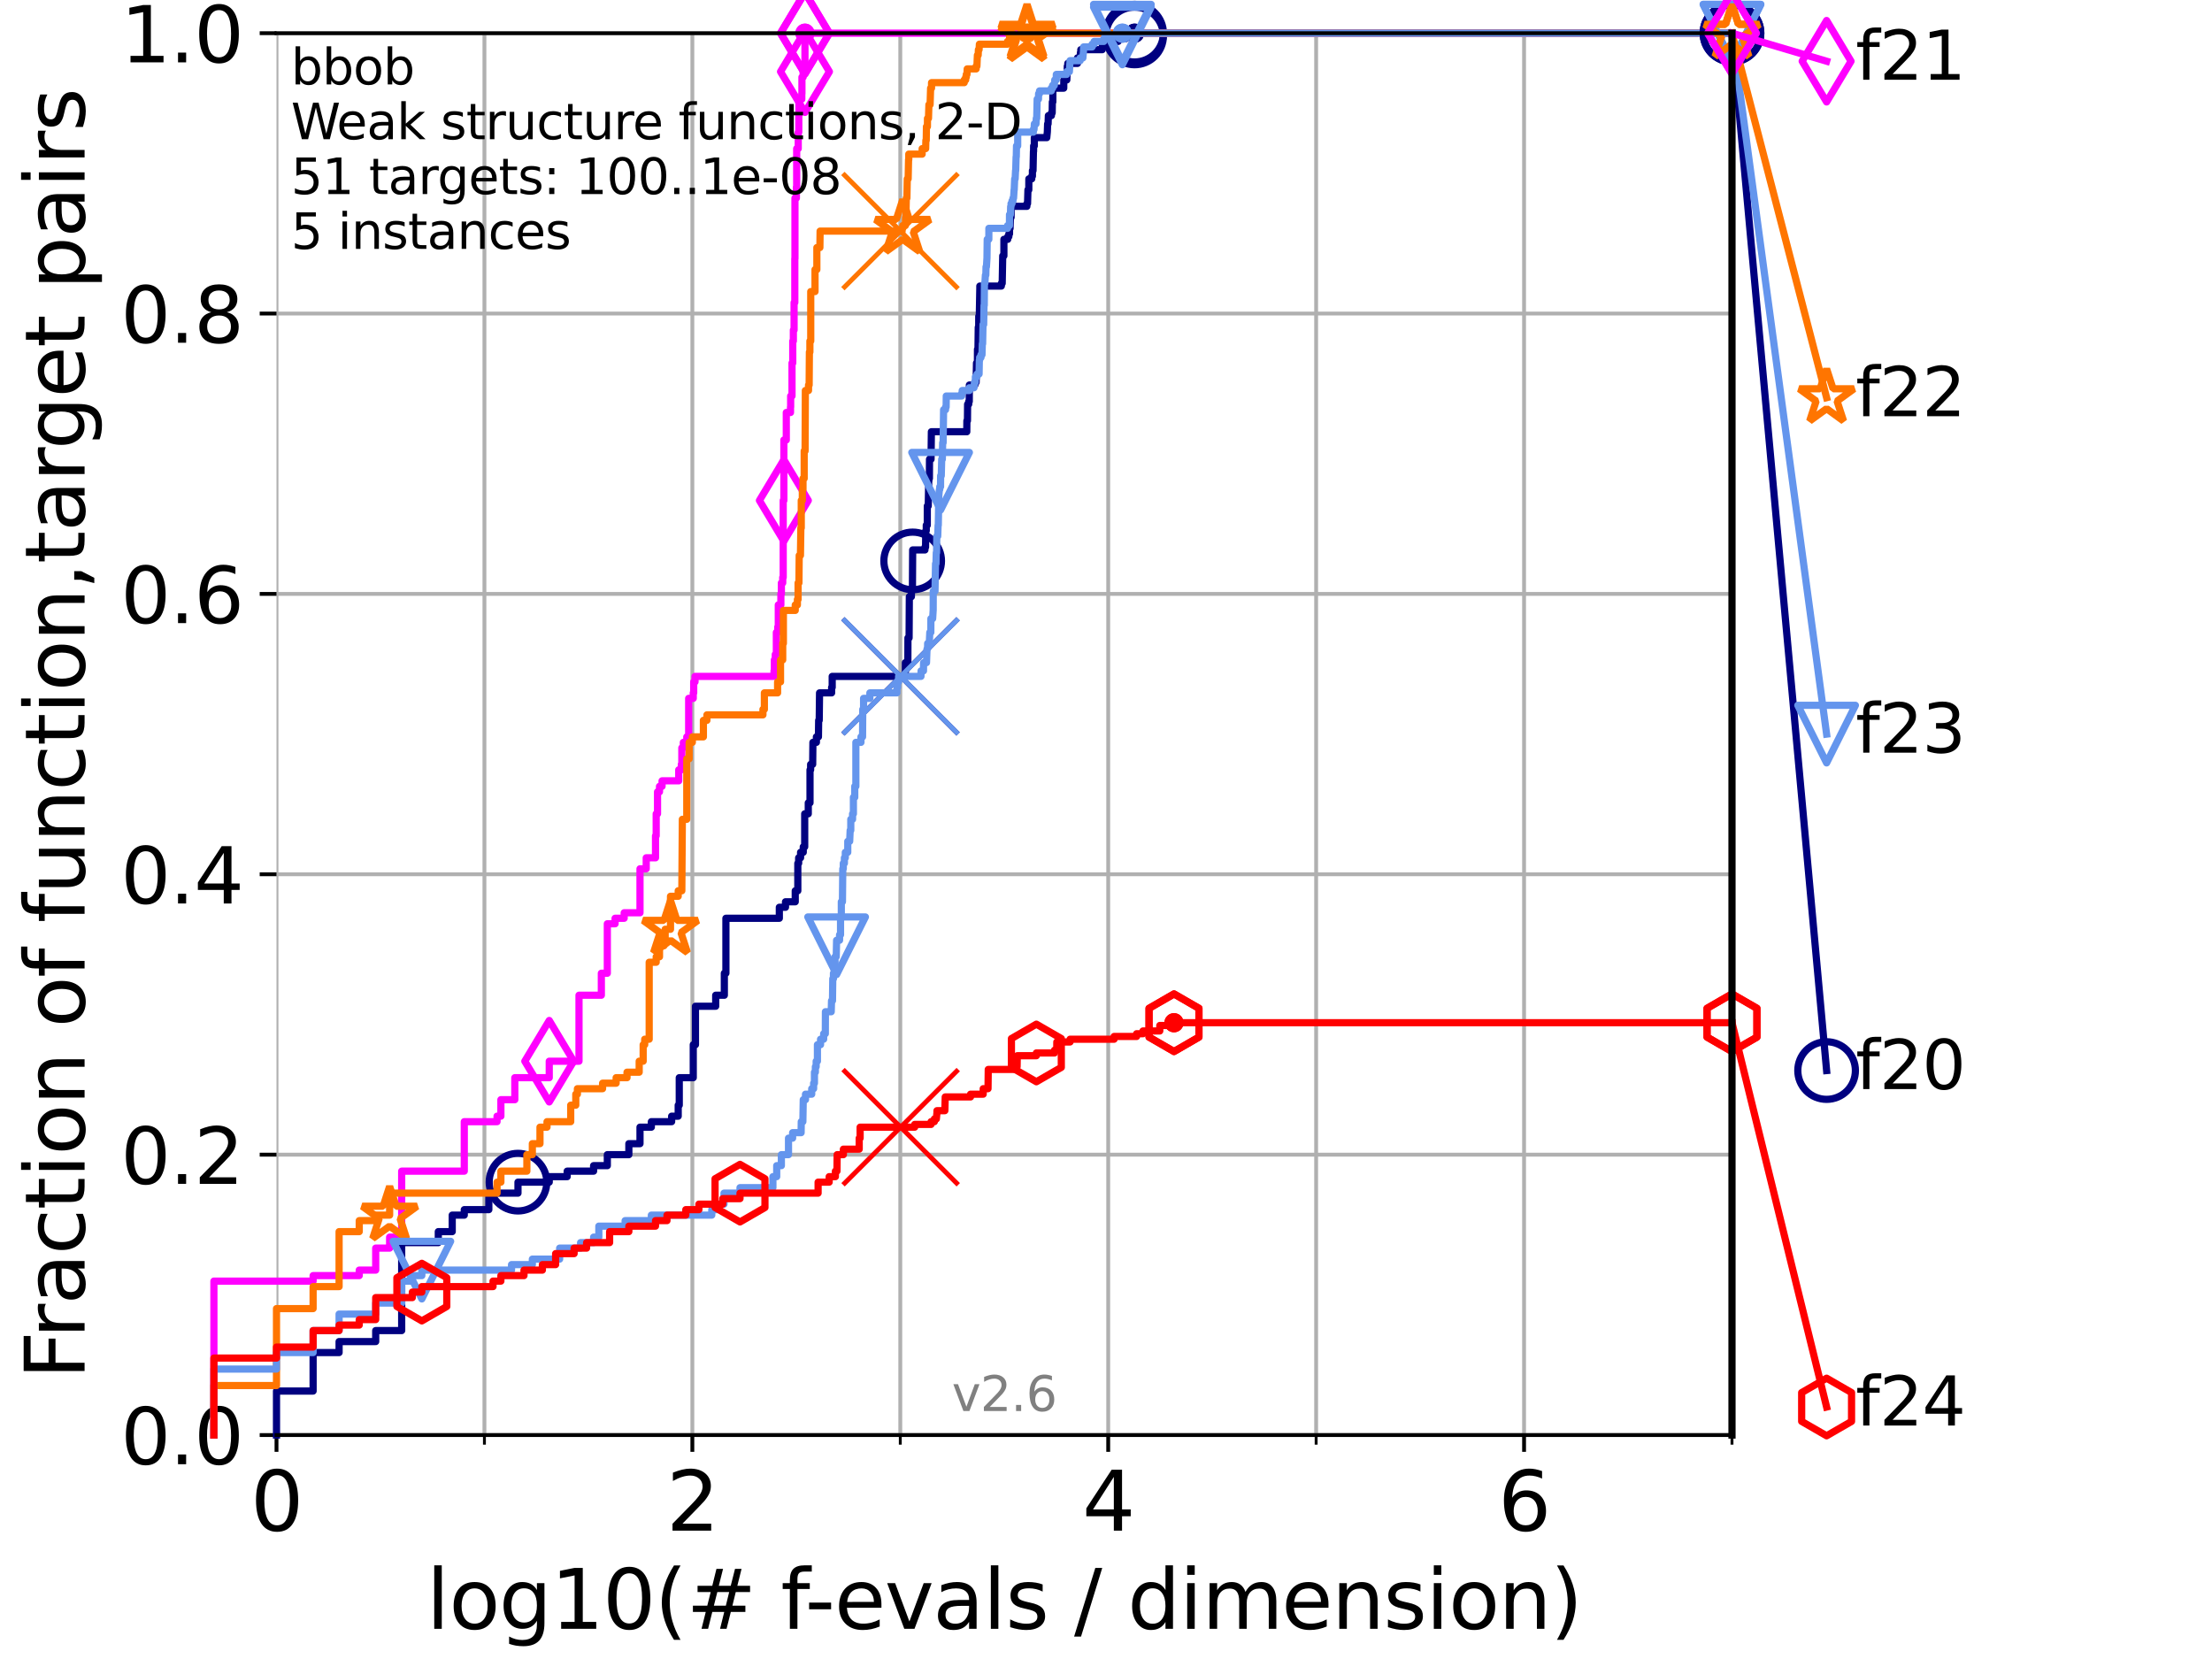 <?xml version="1.0" encoding="utf-8" standalone="no"?>
<!DOCTYPE svg PUBLIC "-//W3C//DTD SVG 1.1//EN"
  "http://www.w3.org/Graphics/SVG/1.1/DTD/svg11.dtd">
<svg xmlns:xlink="http://www.w3.org/1999/xlink" width="460.8pt" height="345.6pt" viewBox="0 0 460.8 345.6" xmlns="http://www.w3.org/2000/svg" version="1.1">
 <defs>
  <style type="text/css">*{stroke-linejoin: round; stroke-linecap: butt}</style>
 </defs>
 <g id="figure_1">
  <g id="patch_1">
   <path d="M 0 345.6 
L 460.8 345.6 
L 460.8 0 
L 0 0 
z
" style="fill: #ffffff"/>
  </g>
  <g id="axes_1">
   <g id="patch_2">
    <path d="M 57.6 298.944 
L 360.806 298.944 
L 360.806 6.912 
L 57.6 6.912 
z
" style="fill: #ffffff"/>
   </g>
   <g id="matplotlib.axis_1">
    <g id="xtick_1">
     <g id="line2d_1">
      <path d="M 57.6 298.944 
L 57.6 6.912 
" clip-path="url(#p054f9a8258)" style="fill: none; stroke: #b0b0b0; stroke-width: 0.8; stroke-linecap: square"/>
     </g>
     <g id="line2d_2">
      <defs>
       <path id="mf6646f47e4" d="M 0 0 
L 0 3.5 
" style="stroke: #000000; stroke-width: 0.8"/>
      </defs>
      <g>
       <use xlink:href="#mf6646f47e4" x="57.6" y="298.944" style="stroke: #000000; stroke-width: 0.8"/>
      </g>
     </g>
     <g id="text_1">
      <!-- 0 -->
      <g transform="translate(52.192 318.861)scale(0.17 -0.17)">
       <defs>
        <path id="DejaVuSans-30" d="M 2034 4250 
Q 1547 4250 1301 3770 
Q 1056 3291 1056 2328 
Q 1056 1369 1301 889 
Q 1547 409 2034 409 
Q 2525 409 2770 889 
Q 3016 1369 3016 2328 
Q 3016 3291 2770 3770 
Q 2525 4250 2034 4250 
z
M 2034 4750 
Q 2819 4750 3233 4129 
Q 3647 3509 3647 2328 
Q 3647 1150 3233 529 
Q 2819 -91 2034 -91 
Q 1250 -91 836 529 
Q 422 1150 422 2328 
Q 422 3509 836 4129 
Q 1250 4750 2034 4750 
z
" transform="scale(0.016)"/>
       </defs>
       <use xlink:href="#DejaVuSans-30"/>
      </g>
     </g>
    </g>
    <g id="xtick_2">
     <g id="line2d_3">
      <path d="M 144.23 298.944 
L 144.23 6.912 
" clip-path="url(#p054f9a8258)" style="fill: none; stroke: #b0b0b0; stroke-width: 0.8; stroke-linecap: square"/>
     </g>
     <g id="line2d_4">
      <g>
       <use xlink:href="#mf6646f47e4" x="144.23" y="298.944" style="stroke: #000000; stroke-width: 0.8"/>
      </g>
     </g>
     <g id="text_2">
      <!-- 2 -->
      <g transform="translate(138.822 318.861)scale(0.17 -0.17)">
       <defs>
        <path id="DejaVuSans-32" d="M 1228 531 
L 3431 531 
L 3431 0 
L 469 0 
L 469 531 
Q 828 903 1448 1529 
Q 2069 2156 2228 2338 
Q 2531 2678 2651 2914 
Q 2772 3150 2772 3378 
Q 2772 3750 2511 3984 
Q 2250 4219 1831 4219 
Q 1534 4219 1204 4116 
Q 875 4013 500 3803 
L 500 4441 
Q 881 4594 1212 4672 
Q 1544 4750 1819 4750 
Q 2544 4750 2975 4387 
Q 3406 4025 3406 3419 
Q 3406 3131 3298 2873 
Q 3191 2616 2906 2266 
Q 2828 2175 2409 1742 
Q 1991 1309 1228 531 
z
" transform="scale(0.016)"/>
       </defs>
       <use xlink:href="#DejaVuSans-32"/>
      </g>
     </g>
    </g>
    <g id="xtick_3">
     <g id="line2d_5">
      <path d="M 230.861 298.944 
L 230.861 6.912 
" clip-path="url(#p054f9a8258)" style="fill: none; stroke: #b0b0b0; stroke-width: 0.8; stroke-linecap: square"/>
     </g>
     <g id="line2d_6">
      <g>
       <use xlink:href="#mf6646f47e4" x="230.861" y="298.944" style="stroke: #000000; stroke-width: 0.8"/>
      </g>
     </g>
     <g id="text_3">
      <!-- 4 -->
      <g transform="translate(225.453 318.861)scale(0.17 -0.17)">
       <defs>
        <path id="DejaVuSans-34" d="M 2419 4116 
L 825 1625 
L 2419 1625 
L 2419 4116 
z
M 2253 4666 
L 3047 4666 
L 3047 1625 
L 3713 1625 
L 3713 1100 
L 3047 1100 
L 3047 0 
L 2419 0 
L 2419 1100 
L 313 1100 
L 313 1709 
L 2253 4666 
z
" transform="scale(0.016)"/>
       </defs>
       <use xlink:href="#DejaVuSans-34"/>
      </g>
     </g>
    </g>
    <g id="xtick_4">
     <g id="line2d_7">
      <path d="M 317.491 298.944 
L 317.491 6.912 
" clip-path="url(#p054f9a8258)" style="fill: none; stroke: #b0b0b0; stroke-width: 0.8; stroke-linecap: square"/>
     </g>
     <g id="line2d_8">
      <g>
       <use xlink:href="#mf6646f47e4" x="317.491" y="298.944" style="stroke: #000000; stroke-width: 0.8"/>
      </g>
     </g>
     <g id="text_4">
      <!-- 6 -->
      <g transform="translate(312.083 318.861)scale(0.17 -0.17)">
       <defs>
        <path id="DejaVuSans-36" d="M 2113 2584 
Q 1688 2584 1439 2293 
Q 1191 2003 1191 1497 
Q 1191 994 1439 701 
Q 1688 409 2113 409 
Q 2538 409 2786 701 
Q 3034 994 3034 1497 
Q 3034 2003 2786 2293 
Q 2538 2584 2113 2584 
z
M 3366 4563 
L 3366 3988 
Q 3128 4100 2886 4159 
Q 2644 4219 2406 4219 
Q 1781 4219 1451 3797 
Q 1122 3375 1075 2522 
Q 1259 2794 1537 2939 
Q 1816 3084 2150 3084 
Q 2853 3084 3261 2657 
Q 3669 2231 3669 1497 
Q 3669 778 3244 343 
Q 2819 -91 2113 -91 
Q 1303 -91 875 529 
Q 447 1150 447 2328 
Q 447 3434 972 4092 
Q 1497 4750 2381 4750 
Q 2619 4750 2861 4703 
Q 3103 4656 3366 4563 
z
" transform="scale(0.016)"/>
       </defs>
       <use xlink:href="#DejaVuSans-36"/>
      </g>
     </g>
    </g>
    <g id="xtick_5">
     <g id="line2d_9">
      <path d="M 100.915 298.944 
L 100.915 6.912 
" clip-path="url(#p054f9a8258)" style="fill: none; stroke: #b0b0b0; stroke-width: 0.8; stroke-linecap: square"/>
     </g>
     <g id="line2d_10">
      <defs>
       <path id="mab8238003b" d="M 0 0 
L 0 2 
" style="stroke: #000000; stroke-width: 0.6"/>
      </defs>
      <g>
       <use xlink:href="#mab8238003b" x="100.915" y="298.944" style="stroke: #000000; stroke-width: 0.6"/>
      </g>
     </g>
    </g>
    <g id="xtick_6">
     <g id="line2d_11">
      <path d="M 187.546 298.944 
L 187.546 6.912 
" clip-path="url(#p054f9a8258)" style="fill: none; stroke: #b0b0b0; stroke-width: 0.8; stroke-linecap: square"/>
     </g>
     <g id="line2d_12">
      <g>
       <use xlink:href="#mab8238003b" x="187.546" y="298.944" style="stroke: #000000; stroke-width: 0.6"/>
      </g>
     </g>
    </g>
    <g id="xtick_7">
     <g id="line2d_13">
      <path d="M 274.176 298.944 
L 274.176 6.912 
" clip-path="url(#p054f9a8258)" style="fill: none; stroke: #b0b0b0; stroke-width: 0.8; stroke-linecap: square"/>
     </g>
     <g id="line2d_14">
      <g>
       <use xlink:href="#mab8238003b" x="274.176" y="298.944" style="stroke: #000000; stroke-width: 0.6"/>
      </g>
     </g>
    </g>
    <g id="xtick_8">
     <g id="line2d_15">
      <path d="M 360.806 298.944 
L 360.806 6.912 
" clip-path="url(#p054f9a8258)" style="fill: none; stroke: #b0b0b0; stroke-width: 0.8; stroke-linecap: square"/>
     </g>
     <g id="line2d_16">
      <g>
       <use xlink:href="#mab8238003b" x="360.806" y="298.944" style="stroke: #000000; stroke-width: 0.6"/>
      </g>
     </g>
    </g>
    <g id="text_5">
     <!-- log10(# f-evals / dimension) -->
     <g transform="translate(88.823 339.314)scale(0.17 -0.17)">
      <defs>
       <path id="DejaVuSans-6c" d="M 603 4863 
L 1178 4863 
L 1178 0 
L 603 0 
L 603 4863 
z
" transform="scale(0.016)"/>
       <path id="DejaVuSans-6f" d="M 1959 3097 
Q 1497 3097 1228 2736 
Q 959 2375 959 1747 
Q 959 1119 1226 758 
Q 1494 397 1959 397 
Q 2419 397 2687 759 
Q 2956 1122 2956 1747 
Q 2956 2369 2687 2733 
Q 2419 3097 1959 3097 
z
M 1959 3584 
Q 2709 3584 3137 3096 
Q 3566 2609 3566 1747 
Q 3566 888 3137 398 
Q 2709 -91 1959 -91 
Q 1206 -91 779 398 
Q 353 888 353 1747 
Q 353 2609 779 3096 
Q 1206 3584 1959 3584 
z
" transform="scale(0.016)"/>
       <path id="DejaVuSans-67" d="M 2906 1791 
Q 2906 2416 2648 2759 
Q 2391 3103 1925 3103 
Q 1463 3103 1205 2759 
Q 947 2416 947 1791 
Q 947 1169 1205 825 
Q 1463 481 1925 481 
Q 2391 481 2648 825 
Q 2906 1169 2906 1791 
z
M 3481 434 
Q 3481 -459 3084 -895 
Q 2688 -1331 1869 -1331 
Q 1566 -1331 1297 -1286 
Q 1028 -1241 775 -1147 
L 775 -588 
Q 1028 -725 1275 -790 
Q 1522 -856 1778 -856 
Q 2344 -856 2625 -561 
Q 2906 -266 2906 331 
L 2906 616 
Q 2728 306 2450 153 
Q 2172 0 1784 0 
Q 1141 0 747 490 
Q 353 981 353 1791 
Q 353 2603 747 3093 
Q 1141 3584 1784 3584 
Q 2172 3584 2450 3431 
Q 2728 3278 2906 2969 
L 2906 3500 
L 3481 3500 
L 3481 434 
z
" transform="scale(0.016)"/>
       <path id="DejaVuSans-31" d="M 794 531 
L 1825 531 
L 1825 4091 
L 703 3866 
L 703 4441 
L 1819 4666 
L 2450 4666 
L 2450 531 
L 3481 531 
L 3481 0 
L 794 0 
L 794 531 
z
" transform="scale(0.016)"/>
       <path id="DejaVuSans-28" d="M 1984 4856 
Q 1566 4138 1362 3434 
Q 1159 2731 1159 2009 
Q 1159 1288 1364 580 
Q 1569 -128 1984 -844 
L 1484 -844 
Q 1016 -109 783 600 
Q 550 1309 550 2009 
Q 550 2706 781 3412 
Q 1013 4119 1484 4856 
L 1984 4856 
z
" transform="scale(0.016)"/>
       <path id="DejaVuSans-23" d="M 3272 2816 
L 2363 2816 
L 2100 1772 
L 3016 1772 
L 3272 2816 
z
M 2803 4594 
L 2478 3297 
L 3391 3297 
L 3719 4594 
L 4219 4594 
L 3897 3297 
L 4872 3297 
L 4872 2816 
L 3775 2816 
L 3519 1772 
L 4513 1772 
L 4513 1294 
L 3397 1294 
L 3072 0 
L 2572 0 
L 2894 1294 
L 1978 1294 
L 1656 0 
L 1153 0 
L 1478 1294 
L 494 1294 
L 494 1772 
L 1594 1772 
L 1856 2816 
L 850 2816 
L 850 3297 
L 1978 3297 
L 2297 4594 
L 2803 4594 
z
" transform="scale(0.016)"/>
       <path id="DejaVuSans-20" transform="scale(0.016)"/>
       <path id="DejaVuSans-66" d="M 2375 4863 
L 2375 4384 
L 1825 4384 
Q 1516 4384 1395 4259 
Q 1275 4134 1275 3809 
L 1275 3500 
L 2222 3500 
L 2222 3053 
L 1275 3053 
L 1275 0 
L 697 0 
L 697 3053 
L 147 3053 
L 147 3500 
L 697 3500 
L 697 3744 
Q 697 4328 969 4595 
Q 1241 4863 1831 4863 
L 2375 4863 
z
" transform="scale(0.016)"/>
       <path id="DejaVuSans-2d" d="M 313 2009 
L 1997 2009 
L 1997 1497 
L 313 1497 
L 313 2009 
z
" transform="scale(0.016)"/>
       <path id="DejaVuSans-65" d="M 3597 1894 
L 3597 1613 
L 953 1613 
Q 991 1019 1311 708 
Q 1631 397 2203 397 
Q 2534 397 2845 478 
Q 3156 559 3463 722 
L 3463 178 
Q 3153 47 2828 -22 
Q 2503 -91 2169 -91 
Q 1331 -91 842 396 
Q 353 884 353 1716 
Q 353 2575 817 3079 
Q 1281 3584 2069 3584 
Q 2775 3584 3186 3129 
Q 3597 2675 3597 1894 
z
M 3022 2063 
Q 3016 2534 2758 2815 
Q 2500 3097 2075 3097 
Q 1594 3097 1305 2825 
Q 1016 2553 972 2059 
L 3022 2063 
z
" transform="scale(0.016)"/>
       <path id="DejaVuSans-76" d="M 191 3500 
L 800 3500 
L 1894 563 
L 2988 3500 
L 3597 3500 
L 2284 0 
L 1503 0 
L 191 3500 
z
" transform="scale(0.016)"/>
       <path id="DejaVuSans-61" d="M 2194 1759 
Q 1497 1759 1228 1600 
Q 959 1441 959 1056 
Q 959 750 1161 570 
Q 1363 391 1709 391 
Q 2188 391 2477 730 
Q 2766 1069 2766 1631 
L 2766 1759 
L 2194 1759 
z
M 3341 1997 
L 3341 0 
L 2766 0 
L 2766 531 
Q 2569 213 2275 61 
Q 1981 -91 1556 -91 
Q 1019 -91 701 211 
Q 384 513 384 1019 
Q 384 1609 779 1909 
Q 1175 2209 1959 2209 
L 2766 2209 
L 2766 2266 
Q 2766 2663 2505 2880 
Q 2244 3097 1772 3097 
Q 1472 3097 1187 3025 
Q 903 2953 641 2809 
L 641 3341 
Q 956 3463 1253 3523 
Q 1550 3584 1831 3584 
Q 2591 3584 2966 3190 
Q 3341 2797 3341 1997 
z
" transform="scale(0.016)"/>
       <path id="DejaVuSans-73" d="M 2834 3397 
L 2834 2853 
Q 2591 2978 2328 3040 
Q 2066 3103 1784 3103 
Q 1356 3103 1142 2972 
Q 928 2841 928 2578 
Q 928 2378 1081 2264 
Q 1234 2150 1697 2047 
L 1894 2003 
Q 2506 1872 2764 1633 
Q 3022 1394 3022 966 
Q 3022 478 2636 193 
Q 2250 -91 1575 -91 
Q 1294 -91 989 -36 
Q 684 19 347 128 
L 347 722 
Q 666 556 975 473 
Q 1284 391 1588 391 
Q 1994 391 2212 530 
Q 2431 669 2431 922 
Q 2431 1156 2273 1281 
Q 2116 1406 1581 1522 
L 1381 1569 
Q 847 1681 609 1914 
Q 372 2147 372 2553 
Q 372 3047 722 3315 
Q 1072 3584 1716 3584 
Q 2034 3584 2315 3537 
Q 2597 3491 2834 3397 
z
" transform="scale(0.016)"/>
       <path id="DejaVuSans-2f" d="M 1625 4666 
L 2156 4666 
L 531 -594 
L 0 -594 
L 1625 4666 
z
" transform="scale(0.016)"/>
       <path id="DejaVuSans-64" d="M 2906 2969 
L 2906 4863 
L 3481 4863 
L 3481 0 
L 2906 0 
L 2906 525 
Q 2725 213 2448 61 
Q 2172 -91 1784 -91 
Q 1150 -91 751 415 
Q 353 922 353 1747 
Q 353 2572 751 3078 
Q 1150 3584 1784 3584 
Q 2172 3584 2448 3432 
Q 2725 3281 2906 2969 
z
M 947 1747 
Q 947 1113 1208 752 
Q 1469 391 1925 391 
Q 2381 391 2643 752 
Q 2906 1113 2906 1747 
Q 2906 2381 2643 2742 
Q 2381 3103 1925 3103 
Q 1469 3103 1208 2742 
Q 947 2381 947 1747 
z
" transform="scale(0.016)"/>
       <path id="DejaVuSans-69" d="M 603 3500 
L 1178 3500 
L 1178 0 
L 603 0 
L 603 3500 
z
M 603 4863 
L 1178 4863 
L 1178 4134 
L 603 4134 
L 603 4863 
z
" transform="scale(0.016)"/>
       <path id="DejaVuSans-6d" d="M 3328 2828 
Q 3544 3216 3844 3400 
Q 4144 3584 4550 3584 
Q 5097 3584 5394 3201 
Q 5691 2819 5691 2113 
L 5691 0 
L 5113 0 
L 5113 2094 
Q 5113 2597 4934 2840 
Q 4756 3084 4391 3084 
Q 3944 3084 3684 2787 
Q 3425 2491 3425 1978 
L 3425 0 
L 2847 0 
L 2847 2094 
Q 2847 2600 2669 2842 
Q 2491 3084 2119 3084 
Q 1678 3084 1418 2786 
Q 1159 2488 1159 1978 
L 1159 0 
L 581 0 
L 581 3500 
L 1159 3500 
L 1159 2956 
Q 1356 3278 1631 3431 
Q 1906 3584 2284 3584 
Q 2666 3584 2933 3390 
Q 3200 3197 3328 2828 
z
" transform="scale(0.016)"/>
       <path id="DejaVuSans-6e" d="M 3513 2113 
L 3513 0 
L 2938 0 
L 2938 2094 
Q 2938 2591 2744 2837 
Q 2550 3084 2163 3084 
Q 1697 3084 1428 2787 
Q 1159 2491 1159 1978 
L 1159 0 
L 581 0 
L 581 3500 
L 1159 3500 
L 1159 2956 
Q 1366 3272 1645 3428 
Q 1925 3584 2291 3584 
Q 2894 3584 3203 3211 
Q 3513 2838 3513 2113 
z
" transform="scale(0.016)"/>
       <path id="DejaVuSans-29" d="M 513 4856 
L 1013 4856 
Q 1481 4119 1714 3412 
Q 1947 2706 1947 2009 
Q 1947 1309 1714 600 
Q 1481 -109 1013 -844 
L 513 -844 
Q 928 -128 1133 580 
Q 1338 1288 1338 2009 
Q 1338 2731 1133 3434 
Q 928 4138 513 4856 
z
" transform="scale(0.016)"/>
      </defs>
      <use xlink:href="#DejaVuSans-6c"/>
      <use xlink:href="#DejaVuSans-6f" x="27.783"/>
      <use xlink:href="#DejaVuSans-67" x="88.965"/>
      <use xlink:href="#DejaVuSans-31" x="152.441"/>
      <use xlink:href="#DejaVuSans-30" x="216.064"/>
      <use xlink:href="#DejaVuSans-28" x="279.688"/>
      <use xlink:href="#DejaVuSans-23" x="318.701"/>
      <use xlink:href="#DejaVuSans-20" x="402.49"/>
      <use xlink:href="#DejaVuSans-66" x="434.277"/>
      <use xlink:href="#DejaVuSans-2d" x="463.982"/>
      <use xlink:href="#DejaVuSans-65" x="500.066"/>
      <use xlink:href="#DejaVuSans-76" x="561.59"/>
      <use xlink:href="#DejaVuSans-61" x="620.77"/>
      <use xlink:href="#DejaVuSans-6c" x="682.049"/>
      <use xlink:href="#DejaVuSans-73" x="709.832"/>
      <use xlink:href="#DejaVuSans-20" x="761.932"/>
      <use xlink:href="#DejaVuSans-2f" x="793.719"/>
      <use xlink:href="#DejaVuSans-20" x="827.41"/>
      <use xlink:href="#DejaVuSans-64" x="859.197"/>
      <use xlink:href="#DejaVuSans-69" x="922.674"/>
      <use xlink:href="#DejaVuSans-6d" x="950.457"/>
      <use xlink:href="#DejaVuSans-65" x="1047.869"/>
      <use xlink:href="#DejaVuSans-6e" x="1109.393"/>
      <use xlink:href="#DejaVuSans-73" x="1172.771"/>
      <use xlink:href="#DejaVuSans-69" x="1224.871"/>
      <use xlink:href="#DejaVuSans-6f" x="1252.654"/>
      <use xlink:href="#DejaVuSans-6e" x="1313.836"/>
      <use xlink:href="#DejaVuSans-29" x="1377.215"/>
     </g>
    </g>
   </g>
   <g id="matplotlib.axis_2">
    <g id="ytick_1">
     <g id="line2d_17">
      <path d="M 57.6 298.944 
L 360.806 298.944 
" clip-path="url(#p054f9a8258)" style="fill: none; stroke: #b0b0b0; stroke-width: 0.8; stroke-linecap: square"/>
     </g>
     <g id="line2d_18">
      <defs>
       <path id="m32de6e0ed8" d="M 0 0 
L -3.5 0 
" style="stroke: #000000; stroke-width: 0.8"/>
      </defs>
      <g>
       <use xlink:href="#m32de6e0ed8" x="57.6" y="298.944" style="stroke: #000000; stroke-width: 0.8"/>
      </g>
     </g>
     <g id="text_6">
      <!-- 0.0 -->
      <g transform="translate(25.155 305.023)scale(0.16 -0.16)">
       <defs>
        <path id="DejaVuSans-2e" d="M 684 794 
L 1344 794 
L 1344 0 
L 684 0 
L 684 794 
z
" transform="scale(0.016)"/>
       </defs>
       <use xlink:href="#DejaVuSans-30"/>
       <use xlink:href="#DejaVuSans-2e" x="63.623"/>
       <use xlink:href="#DejaVuSans-30" x="95.41"/>
      </g>
     </g>
    </g>
    <g id="ytick_2">
     <g id="line2d_19">
      <path d="M 57.6 240.538 
L 360.806 240.538 
" clip-path="url(#p054f9a8258)" style="fill: none; stroke: #b0b0b0; stroke-width: 0.8; stroke-linecap: square"/>
     </g>
     <g id="line2d_20">
      <g>
       <use xlink:href="#m32de6e0ed8" x="57.6" y="240.538" style="stroke: #000000; stroke-width: 0.8"/>
      </g>
     </g>
     <g id="text_7">
      <!-- 0.2 -->
      <g transform="translate(25.155 246.616)scale(0.16 -0.16)">
       <use xlink:href="#DejaVuSans-30"/>
       <use xlink:href="#DejaVuSans-2e" x="63.623"/>
       <use xlink:href="#DejaVuSans-32" x="95.41"/>
      </g>
     </g>
    </g>
    <g id="ytick_3">
     <g id="line2d_21">
      <path d="M 57.6 182.131 
L 360.806 182.131 
" clip-path="url(#p054f9a8258)" style="fill: none; stroke: #b0b0b0; stroke-width: 0.8; stroke-linecap: square"/>
     </g>
     <g id="line2d_22">
      <g>
       <use xlink:href="#m32de6e0ed8" x="57.6" y="182.131" style="stroke: #000000; stroke-width: 0.8"/>
      </g>
     </g>
     <g id="text_8">
      <!-- 0.4 -->
      <g transform="translate(25.155 188.21)scale(0.16 -0.16)">
       <use xlink:href="#DejaVuSans-30"/>
       <use xlink:href="#DejaVuSans-2e" x="63.623"/>
       <use xlink:href="#DejaVuSans-34" x="95.41"/>
      </g>
     </g>
    </g>
    <g id="ytick_4">
     <g id="line2d_23">
      <path d="M 57.6 123.725 
L 360.806 123.725 
" clip-path="url(#p054f9a8258)" style="fill: none; stroke: #b0b0b0; stroke-width: 0.8; stroke-linecap: square"/>
     </g>
     <g id="line2d_24">
      <g>
       <use xlink:href="#m32de6e0ed8" x="57.6" y="123.725" style="stroke: #000000; stroke-width: 0.8"/>
      </g>
     </g>
     <g id="text_9">
      <!-- 0.6 -->
      <g transform="translate(25.155 129.804)scale(0.16 -0.16)">
       <use xlink:href="#DejaVuSans-30"/>
       <use xlink:href="#DejaVuSans-2e" x="63.623"/>
       <use xlink:href="#DejaVuSans-36" x="95.41"/>
      </g>
     </g>
    </g>
    <g id="ytick_5">
     <g id="line2d_25">
      <path d="M 57.6 65.318 
L 360.806 65.318 
" clip-path="url(#p054f9a8258)" style="fill: none; stroke: #b0b0b0; stroke-width: 0.8; stroke-linecap: square"/>
     </g>
     <g id="line2d_26">
      <g>
       <use xlink:href="#m32de6e0ed8" x="57.6" y="65.318" style="stroke: #000000; stroke-width: 0.8"/>
      </g>
     </g>
     <g id="text_10">
      <!-- 0.8 -->
      <g transform="translate(25.155 71.397)scale(0.16 -0.16)">
       <defs>
        <path id="DejaVuSans-38" d="M 2034 2216 
Q 1584 2216 1326 1975 
Q 1069 1734 1069 1313 
Q 1069 891 1326 650 
Q 1584 409 2034 409 
Q 2484 409 2743 651 
Q 3003 894 3003 1313 
Q 3003 1734 2745 1975 
Q 2488 2216 2034 2216 
z
M 1403 2484 
Q 997 2584 770 2862 
Q 544 3141 544 3541 
Q 544 4100 942 4425 
Q 1341 4750 2034 4750 
Q 2731 4750 3128 4425 
Q 3525 4100 3525 3541 
Q 3525 3141 3298 2862 
Q 3072 2584 2669 2484 
Q 3125 2378 3379 2068 
Q 3634 1759 3634 1313 
Q 3634 634 3220 271 
Q 2806 -91 2034 -91 
Q 1263 -91 848 271 
Q 434 634 434 1313 
Q 434 1759 690 2068 
Q 947 2378 1403 2484 
z
M 1172 3481 
Q 1172 3119 1398 2916 
Q 1625 2713 2034 2713 
Q 2441 2713 2670 2916 
Q 2900 3119 2900 3481 
Q 2900 3844 2670 4047 
Q 2441 4250 2034 4250 
Q 1625 4250 1398 4047 
Q 1172 3844 1172 3481 
z
" transform="scale(0.016)"/>
       </defs>
       <use xlink:href="#DejaVuSans-30"/>
       <use xlink:href="#DejaVuSans-2e" x="63.623"/>
       <use xlink:href="#DejaVuSans-38" x="95.41"/>
      </g>
     </g>
    </g>
    <g id="ytick_6">
     <g id="line2d_27">
      <path d="M 57.6 6.912 
L 360.806 6.912 
" clip-path="url(#p054f9a8258)" style="fill: none; stroke: #b0b0b0; stroke-width: 0.8; stroke-linecap: square"/>
     </g>
     <g id="line2d_28">
      <g>
       <use xlink:href="#m32de6e0ed8" x="57.6" y="6.912" style="stroke: #000000; stroke-width: 0.8"/>
      </g>
     </g>
     <g id="text_11">
      <!-- 1.0 -->
      <g transform="translate(25.155 12.991)scale(0.16 -0.16)">
       <use xlink:href="#DejaVuSans-31"/>
       <use xlink:href="#DejaVuSans-2e" x="63.623"/>
       <use xlink:href="#DejaVuSans-30" x="95.41"/>
      </g>
     </g>
    </g>
    <g id="text_12">
     <!-- Fraction of function,target pairs -->
     <g transform="translate(17.62 287.313)rotate(-90)scale(0.17 -0.17)">
      <defs>
       <path id="DejaVuSans-46" d="M 628 4666 
L 3309 4666 
L 3309 4134 
L 1259 4134 
L 1259 2759 
L 3109 2759 
L 3109 2228 
L 1259 2228 
L 1259 0 
L 628 0 
L 628 4666 
z
" transform="scale(0.016)"/>
       <path id="DejaVuSans-72" d="M 2631 2963 
Q 2534 3019 2420 3045 
Q 2306 3072 2169 3072 
Q 1681 3072 1420 2755 
Q 1159 2438 1159 1844 
L 1159 0 
L 581 0 
L 581 3500 
L 1159 3500 
L 1159 2956 
Q 1341 3275 1631 3429 
Q 1922 3584 2338 3584 
Q 2397 3584 2469 3576 
Q 2541 3569 2628 3553 
L 2631 2963 
z
" transform="scale(0.016)"/>
       <path id="DejaVuSans-63" d="M 3122 3366 
L 3122 2828 
Q 2878 2963 2633 3030 
Q 2388 3097 2138 3097 
Q 1578 3097 1268 2742 
Q 959 2388 959 1747 
Q 959 1106 1268 751 
Q 1578 397 2138 397 
Q 2388 397 2633 464 
Q 2878 531 3122 666 
L 3122 134 
Q 2881 22 2623 -34 
Q 2366 -91 2075 -91 
Q 1284 -91 818 406 
Q 353 903 353 1747 
Q 353 2603 823 3093 
Q 1294 3584 2113 3584 
Q 2378 3584 2631 3529 
Q 2884 3475 3122 3366 
z
" transform="scale(0.016)"/>
       <path id="DejaVuSans-74" d="M 1172 4494 
L 1172 3500 
L 2356 3500 
L 2356 3053 
L 1172 3053 
L 1172 1153 
Q 1172 725 1289 603 
Q 1406 481 1766 481 
L 2356 481 
L 2356 0 
L 1766 0 
Q 1100 0 847 248 
Q 594 497 594 1153 
L 594 3053 
L 172 3053 
L 172 3500 
L 594 3500 
L 594 4494 
L 1172 4494 
z
" transform="scale(0.016)"/>
       <path id="DejaVuSans-75" d="M 544 1381 
L 544 3500 
L 1119 3500 
L 1119 1403 
Q 1119 906 1312 657 
Q 1506 409 1894 409 
Q 2359 409 2629 706 
Q 2900 1003 2900 1516 
L 2900 3500 
L 3475 3500 
L 3475 0 
L 2900 0 
L 2900 538 
Q 2691 219 2414 64 
Q 2138 -91 1772 -91 
Q 1169 -91 856 284 
Q 544 659 544 1381 
z
M 1991 3584 
L 1991 3584 
z
" transform="scale(0.016)"/>
       <path id="DejaVuSans-2c" d="M 750 794 
L 1409 794 
L 1409 256 
L 897 -744 
L 494 -744 
L 750 256 
L 750 794 
z
" transform="scale(0.016)"/>
       <path id="DejaVuSans-70" d="M 1159 525 
L 1159 -1331 
L 581 -1331 
L 581 3500 
L 1159 3500 
L 1159 2969 
Q 1341 3281 1617 3432 
Q 1894 3584 2278 3584 
Q 2916 3584 3314 3078 
Q 3713 2572 3713 1747 
Q 3713 922 3314 415 
Q 2916 -91 2278 -91 
Q 1894 -91 1617 61 
Q 1341 213 1159 525 
z
M 3116 1747 
Q 3116 2381 2855 2742 
Q 2594 3103 2138 3103 
Q 1681 3103 1420 2742 
Q 1159 2381 1159 1747 
Q 1159 1113 1420 752 
Q 1681 391 2138 391 
Q 2594 391 2855 752 
Q 3116 1113 3116 1747 
z
" transform="scale(0.016)"/>
      </defs>
      <use xlink:href="#DejaVuSans-46"/>
      <use xlink:href="#DejaVuSans-72" x="50.27"/>
      <use xlink:href="#DejaVuSans-61" x="91.383"/>
      <use xlink:href="#DejaVuSans-63" x="152.662"/>
      <use xlink:href="#DejaVuSans-74" x="207.643"/>
      <use xlink:href="#DejaVuSans-69" x="246.852"/>
      <use xlink:href="#DejaVuSans-6f" x="274.635"/>
      <use xlink:href="#DejaVuSans-6e" x="335.816"/>
      <use xlink:href="#DejaVuSans-20" x="399.195"/>
      <use xlink:href="#DejaVuSans-6f" x="430.982"/>
      <use xlink:href="#DejaVuSans-66" x="492.164"/>
      <use xlink:href="#DejaVuSans-20" x="527.369"/>
      <use xlink:href="#DejaVuSans-66" x="559.156"/>
      <use xlink:href="#DejaVuSans-75" x="594.361"/>
      <use xlink:href="#DejaVuSans-6e" x="657.74"/>
      <use xlink:href="#DejaVuSans-63" x="721.119"/>
      <use xlink:href="#DejaVuSans-74" x="776.1"/>
      <use xlink:href="#DejaVuSans-69" x="815.309"/>
      <use xlink:href="#DejaVuSans-6f" x="843.092"/>
      <use xlink:href="#DejaVuSans-6e" x="904.273"/>
      <use xlink:href="#DejaVuSans-2c" x="967.652"/>
      <use xlink:href="#DejaVuSans-74" x="999.439"/>
      <use xlink:href="#DejaVuSans-61" x="1038.648"/>
      <use xlink:href="#DejaVuSans-72" x="1099.928"/>
      <use xlink:href="#DejaVuSans-67" x="1139.291"/>
      <use xlink:href="#DejaVuSans-65" x="1202.768"/>
      <use xlink:href="#DejaVuSans-74" x="1264.291"/>
      <use xlink:href="#DejaVuSans-20" x="1303.5"/>
      <use xlink:href="#DejaVuSans-70" x="1335.287"/>
      <use xlink:href="#DejaVuSans-61" x="1398.764"/>
      <use xlink:href="#DejaVuSans-69" x="1460.043"/>
      <use xlink:href="#DejaVuSans-72" x="1487.826"/>
      <use xlink:href="#DejaVuSans-73" x="1528.939"/>
     </g>
    </g>
   </g>
   <g id="line2d_29">
    <defs>
     <path id="m9b2019139b" d="M 0 1.5 
C 0.398 1.5 0.779 1.342 1.061 1.061 
C 1.342 0.779 1.5 0.398 1.5 0 
C 1.5 -0.398 1.342 -0.779 1.061 -1.061 
C 0.779 -1.342 0.398 -1.5 0 -1.5 
C -0.398 -1.5 -0.779 -1.342 -1.061 -1.061 
C -1.342 -0.779 -1.5 -0.398 -1.5 0 
C -1.5 0.398 -1.342 0.779 -1.061 1.061 
C -0.779 1.342 -0.398 1.5 0 1.5 
z
" style="stroke: #000080"/>
    </defs>
    <g>
     <use xlink:href="#m9b2019139b" x="236.354" y="6.912" style="fill: #000080; stroke: #000080"/>
     <use xlink:href="#m9b2019139b" x="236.354" y="6.912" style="fill: #000080; stroke: #000080"/>
    </g>
   </g>
   <g id="line2d_30">
    <path d="M 57.6 298.944 
L 57.6 289.782 
L 65.227 289.782 
L 65.227 281.766 
L 70.639 281.766 
L 70.639 279.475 
L 78.267 279.475 
L 78.267 277.185 
L 83.678 277.185 
L 83.678 258.861 
L 91.306 258.861 
L 91.306 256.571 
L 94.206 256.571 
L 94.206 253.135 
L 96.718 253.135 
L 96.718 251.99 
L 101.833 251.99 
L 101.833 248.554 
L 107.905 248.554 
L 107.905 246.264 
L 114.419 246.264 
L 114.419 245.118 
L 118.152 245.118 
L 118.152 243.973 
L 123.658 243.973 
L 123.658 242.828 
L 126.517 242.828 
L 126.517 240.538 
L 131.002 240.538 
L 131.002 238.247 
L 133.323 238.247 
L 133.323 234.811 
L 135.688 234.811 
L 135.688 233.666 
L 139.915 233.666 
L 139.915 232.521 
L 141.283 232.521 
L 141.283 230.231 
L 141.502 230.231 
L 141.502 224.504 
L 144.418 224.504 
L 144.418 217.633 
L 144.878 217.633 
L 144.878 209.617 
L 149.093 209.617 
L 149.093 207.326 
L 150.893 207.326 
L 150.893 202.745 
L 151.22 202.745 
L 151.22 191.293 
L 162.349 191.293 
L 162.349 189.003 
L 163.633 189.003 
L 163.633 187.857 
L 165.665 187.857 
L 165.665 185.567 
L 166.199 185.567 
L 166.199 179.841 
L 166.374 179.841 
L 166.374 178.696 
L 166.775 178.696 
L 166.775 177.55 
L 167.334 177.55 
L 167.334 176.405 
L 167.635 176.405 
L 167.635 169.534 
L 168.379 169.534 
L 168.379 167.243 
L 168.74 167.243 
L 168.74 160.372 
L 168.868 160.372 
L 168.868 159.227 
L 169.294 159.227 
L 169.344 154.646 
L 170.072 154.646 
L 170.072 153.501 
L 170.496 153.501 
L 170.542 150.065 
L 170.658 150.065 
L 170.727 144.339 
L 173.242 144.339 
L 173.242 143.194 
L 173.362 143.194 
L 173.362 140.903 
L 188.597 140.903 
L 188.606 138.04 
L 189.124 138.04 
L 189.141 132.887 
L 189.381 132.887 
L 189.432 124.297 
L 189.861 124.297 
L 189.87 122.58 
L 190.076 122.58 
L 190.126 114.563 
L 192.683 114.563 
L 192.683 113.99 
L 192.811 113.99 
L 192.854 110.555 
L 192.96 110.555 
L 192.96 109.41 
L 193.17 109.41 
L 193.177 105.401 
L 193.371 105.401 
L 193.468 100.248 
L 193.495 100.248 
L 193.495 99.675 
L 193.611 99.675 
L 193.632 95.667 
L 193.956 95.667 
L 194.022 89.941 
L 201.399 89.941 
L 201.417 87.65 
L 201.538 87.65 
L 201.57 84.215 
L 201.8 84.215 
L 201.8 83.642 
L 201.915 83.642 
L 201.936 80.206 
L 203.087 80.206 
L 203.087 79.634 
L 203.344 79.634 
L 203.421 75.625 
L 203.618 75.625 
L 203.626 72.762 
L 203.73 72.762 
L 203.79 68.181 
L 203.881 68.181 
L 203.889 65.891 
L 204.003 65.891 
L 204.112 60.165 
L 204.116 60.165 
L 204.116 59.592 
L 208.597 59.592 
L 208.597 59.02 
L 208.777 59.02 
L 208.887 53.294 
L 209.13 53.294 
L 209.133 49.858 
L 209.928 49.858 
L 209.928 49.285 
L 210.161 49.285 
L 210.161 48.713 
L 210.302 48.713 
L 210.305 47.567 
L 210.417 47.567 
L 210.484 45.277 
L 210.627 45.277 
L 210.644 42.987 
L 213.913 42.987 
L 213.913 42.414 
L 214.056 42.414 
L 214.139 39.551 
L 214.316 39.551 
L 214.328 37.26 
L 214.93 37.26 
L 214.93 36.688 
L 215.072 36.688 
L 215.072 35.543 
L 215.198 35.543 
L 215.284 31.534 
L 215.312 31.534 
L 215.325 30.389 
L 215.466 30.389 
L 215.468 28.671 
L 218.063 28.671 
L 218.174 27.526 
L 218.178 27.526 
L 218.238 25.808 
L 218.336 25.808 
L 218.394 24.09 
L 219.027 24.09 
L 219.027 23.518 
L 219.189 23.518 
L 219.224 21.227 
L 219.32 21.227 
L 219.334 18.364 
L 221.598 18.364 
L 221.61 16.646 
L 222.239 16.646 
L 222.339 13.783 
L 222.438 13.783 
L 222.438 13.211 
L 224.454 13.211 
L 224.455 12.066 
L 225.006 12.066 
L 225.079 10.92 
L 225.148 10.92 
L 225.148 10.348 
L 229.621 10.348 
L 229.672 8.63 
L 232.933 8.63 
L 232.933 8.057 
L 234.528 8.057 
L 234.528 7.485 
L 236.354 7.485 
L 236.354 6.912 
L 360.806 6.912 
L 360.806 6.912 
" style="fill: none; stroke: #000080; stroke-width: 1.5; stroke-linecap: square"/>
   </g>
   <g id="line2d_31">
    <defs>
     <path id="me324c3ce7e" d="M 0 6 
C 1.591 6 3.117 5.368 4.243 4.243 
C 5.368 3.117 6 1.591 6 0 
C 6 -1.591 5.368 -3.117 4.243 -4.243 
C 3.117 -5.368 1.591 -6 0 -6 
C -1.591 -6 -3.117 -5.368 -4.243 -4.243 
C -5.368 -3.117 -6 -1.591 -6 0 
C -6 1.591 -5.368 3.117 -4.243 4.243 
C -3.117 5.368 -1.591 6 0 6 
z
" style="stroke: #000080; stroke-width: 1.5"/>
    </defs>
    <g>
     <use xlink:href="#me324c3ce7e" x="107.905" y="246.264" style="fill-opacity: 0; stroke: #000080; stroke-width: 1.5"/>
     <use xlink:href="#me324c3ce7e" x="190.126" y="116.853" style="fill-opacity: 0; stroke: #000080; stroke-width: 1.5"/>
     <use xlink:href="#me324c3ce7e" x="236.354" y="7.485" style="fill-opacity: 0; stroke: #000080; stroke-width: 1.5"/>
     <use xlink:href="#me324c3ce7e" x="236.354" y="6.912" style="fill-opacity: 0; stroke: #000080; stroke-width: 1.5"/>
     <use xlink:href="#me324c3ce7e" x="360.806" y="6.912" style="fill-opacity: 0; stroke: #000080; stroke-width: 1.5"/>
    </g>
   </g>
   <g id="line2d_32">
    <path style="fill: none; stroke: #000080; stroke-width: 1.5; stroke-linecap: square"/>
    <g/>
   </g>
   <g id="line2d_33">
    <path d="M 187.583 140.903 
" clip-path="url(#p054f9a8258)" style="fill: none; stroke: #000080; stroke-width: 1.5; stroke-linecap: square"/>
    <defs>
     <path id="mf0afa72964" d="M -12 12 
L 12 -12 
M -12 -12 
L 12 12 
" style="stroke: #000080"/>
    </defs>
    <g clip-path="url(#p054f9a8258)">
     <use xlink:href="#mf0afa72964" x="187.583" y="140.903" style="fill: #000080; stroke: #000080"/>
    </g>
   </g>
   <g id="line2d_34">
    <defs>
     <path id="m785345cd07" d="M 0 1.5 
C 0.398 1.5 0.779 1.342 1.061 1.061 
C 1.342 0.779 1.5 0.398 1.5 0 
C 1.5 -0.398 1.342 -0.779 1.061 -1.061 
C 0.779 -1.342 0.398 -1.5 0 -1.5 
C -0.398 -1.5 -0.779 -1.342 -1.061 -1.061 
C -1.342 -0.779 -1.5 -0.398 -1.5 0 
C -1.5 0.398 -1.342 0.779 -1.061 1.061 
C -0.779 1.342 -0.398 1.5 0 1.5 
z
" style="stroke: #ff00ff"/>
    </defs>
    <g>
     <use xlink:href="#m785345cd07" x="167.689" y="6.912" style="fill: #ff00ff; stroke: #ff00ff"/>
     <use xlink:href="#m785345cd07" x="167.689" y="6.912" style="fill: #ff00ff; stroke: #ff00ff"/>
    </g>
   </g>
   <g id="line2d_35">
    <path d="M 44.561 298.944 
L 44.561 266.878 
L 65.227 266.878 
L 65.227 265.733 
L 74.837 265.733 
L 74.837 264.587 
L 78.267 264.587 
L 78.267 260.006 
L 81.166 260.006 
L 81.166 257.716 
L 83.678 257.716 
L 83.678 243.973 
L 96.718 243.973 
L 96.718 233.666 
L 103.544 233.666 
L 103.544 232.521 
L 104.345 232.521 
L 104.345 229.085 
L 107.245 229.085 
L 107.245 224.504 
L 114.419 224.504 
L 114.419 221.069 
L 120.617 221.069 
L 120.617 207.326 
L 125.271 207.326 
L 125.271 202.745 
L 126.517 202.745 
L 126.517 192.438 
L 128.134 192.438 
L 128.134 191.293 
L 130.027 191.293 
L 130.027 190.148 
L 133.323 190.148 
L 133.323 180.986 
L 134.621 180.986 
L 134.621 178.696 
L 136.556 178.696 
L 136.556 174.115 
L 136.697 174.115 
L 136.697 169.534 
L 136.975 169.534 
L 136.975 164.953 
L 137.386 164.953 
L 137.386 163.808 
L 137.92 163.808 
L 137.92 162.662 
L 141.393 162.662 
L 141.393 160.372 
L 141.932 160.372 
L 141.932 159.227 
L 142.038 159.227 
L 142.038 155.791 
L 142.353 155.791 
L 142.353 154.646 
L 143.066 154.646 
L 143.066 153.501 
L 143.462 153.501 
L 143.462 145.484 
L 144.418 145.484 
L 144.418 144.339 
L 144.51 144.339 
L 144.51 142.048 
L 144.786 142.048 
L 144.786 140.903 
L 161.24 140.903 
L 161.24 139.758 
L 161.316 139.758 
L 161.316 137.467 
L 161.505 137.467 
L 161.505 136.322 
L 161.729 136.322 
L 161.729 131.741 
L 162.023 131.741 
L 162.023 130.596 
L 162.133 130.596 
L 162.133 126.015 
L 162.67 126.015 
L 162.67 123.725 
L 162.775 123.725 
L 162.775 121.434 
L 163.054 121.434 
L 163.054 120.289 
L 163.157 120.289 
L 163.157 104.256 
L 163.294 104.256 
L 163.294 91.659 
L 163.8 91.659 
L 163.8 85.932 
L 164.676 85.932 
L 164.676 84.787 
L 164.708 84.787 
L 164.708 82.497 
L 164.991 82.497 
L 164.991 75.625 
L 165.146 75.625 
L 165.146 71.045 
L 165.27 71.045 
L 165.27 68.754 
L 165.423 68.754 
L 165.423 63.028 
L 165.574 63.028 
L 165.574 53.866 
L 165.605 53.866 
L 165.605 41.269 
L 165.904 41.269 
L 165.904 38.978 
L 165.964 38.978 
L 165.964 30.962 
L 166.287 30.962 
L 166.287 27.526 
L 166.403 27.526 
L 166.403 24.09 
L 166.432 24.09 
L 166.432 20.655 
L 167.029 20.655 
L 167.029 19.509 
L 167.057 19.509 
L 167.057 16.074 
L 167.307 16.074 
L 167.307 14.929 
L 167.689 14.929 
L 167.689 6.912 
L 360.806 6.912 
" style="fill: none; stroke: #ff00ff; stroke-width: 1.5; stroke-linecap: square"/>
   </g>
   <g id="line2d_36">
    <defs>
     <path id="mce202adbb6" d="M -0 8.485 
L 5.091 0 
L 0 -8.485 
L -5.091 -0 
z
" style="stroke: #ff00ff; stroke-width: 1.5; stroke-linejoin: miter"/>
    </defs>
    <g>
     <use xlink:href="#mce202adbb6" x="114.419" y="221.069" style="fill-opacity: 0; stroke: #ff00ff; stroke-width: 1.5; stroke-linejoin: miter"/>
     <use xlink:href="#mce202adbb6" x="163.294" y="104.256" style="fill-opacity: 0; stroke: #ff00ff; stroke-width: 1.5; stroke-linejoin: miter"/>
     <use xlink:href="#mce202adbb6" x="167.689" y="14.929" style="fill-opacity: 0; stroke: #ff00ff; stroke-width: 1.5; stroke-linejoin: miter"/>
     <use xlink:href="#mce202adbb6" x="167.689" y="6.912" style="fill-opacity: 0; stroke: #ff00ff; stroke-width: 1.5; stroke-linejoin: miter"/>
     <use xlink:href="#mce202adbb6" x="167.689" y="6.912" style="fill-opacity: 0; stroke: #ff00ff; stroke-width: 1.5; stroke-linejoin: miter"/>
     <use xlink:href="#mce202adbb6" x="360.806" y="6.912" style="fill-opacity: 0; stroke: #ff00ff; stroke-width: 1.5; stroke-linejoin: miter"/>
    </g>
   </g>
   <g id="line2d_37">
    <path style="fill: none; stroke: #ff00ff; stroke-width: 1.5; stroke-linecap: square"/>
    <g/>
   </g>
   <g id="line2d_38">
    <defs>
     <path id="mbcac1bc4fe" d="M 0 1.5 
C 0.398 1.5 0.779 1.342 1.061 1.061 
C 1.342 0.779 1.5 0.398 1.5 0 
C 1.5 -0.398 1.342 -0.779 1.061 -1.061 
C 0.779 -1.342 0.398 -1.5 0 -1.5 
C -0.398 -1.5 -0.779 -1.342 -1.061 -1.061 
C -1.342 -0.779 -1.5 -0.398 -1.5 0 
C -1.5 0.398 -1.342 0.779 -1.061 1.061 
C -0.779 1.342 -0.398 1.5 0 1.5 
z
" style="stroke: #ff7500"/>
    </defs>
    <g>
     <use xlink:href="#mbcac1bc4fe" x="213.95" y="6.912" style="fill: #ff7500; stroke: #ff7500"/>
     <use xlink:href="#mbcac1bc4fe" x="213.95" y="6.912" style="fill: #ff7500; stroke: #ff7500"/>
    </g>
   </g>
   <g id="line2d_39">
    <path d="M 44.561 298.944 
L 44.561 288.637 
L 57.6 288.637 
L 57.6 272.604 
L 65.227 272.604 
L 65.227 268.023 
L 70.639 268.023 
L 70.639 256.571 
L 74.837 256.571 
L 74.837 254.28 
L 78.267 254.28 
L 78.267 253.135 
L 81.166 253.135 
L 81.166 248.554 
L 103.544 248.554 
L 103.544 246.264 
L 104.345 246.264 
L 104.345 243.973 
L 109.757 243.973 
L 109.757 240.538 
L 110.897 240.538 
L 110.897 238.247 
L 112.488 238.247 
L 112.488 234.811 
L 113.954 234.811 
L 113.954 233.666 
L 118.89 233.666 
L 118.89 230.231 
L 119.945 230.231 
L 119.945 227.94 
L 120.284 227.94 
L 120.284 226.795 
L 125.527 226.795 
L 125.527 225.65 
L 128.354 225.65 
L 128.354 224.504 
L 130.618 224.504 
L 130.618 223.359 
L 133.154 223.359 
L 133.154 221.069 
L 133.983 221.069 
L 133.983 217.633 
L 134.305 217.633 
L 134.305 216.488 
L 135.238 216.488 
L 135.238 200.455 
L 136.697 200.455 
L 136.697 199.31 
L 137.386 199.31 
L 137.386 197.019 
L 138.31 197.019 
L 138.31 195.874 
L 138.566 195.874 
L 138.566 193.583 
L 139.677 193.583 
L 139.677 186.712 
L 141.283 186.712 
L 141.283 185.567 
L 142.038 185.567 
L 142.144 170.679 
L 143.066 170.679 
L 143.066 158.082 
L 143.56 158.082 
L 143.56 154.646 
L 144.23 154.646 
L 144.23 153.501 
L 146.53 153.501 
L 146.53 150.065 
L 147.264 150.065 
L 147.264 148.92 
L 158.934 148.92 
L 158.934 147.774 
L 159.233 147.774 
L 159.233 144.339 
L 161.987 144.339 
L 161.987 142.048 
L 162.599 142.048 
L 162.599 137.467 
L 163.054 137.467 
L 163.054 134.032 
L 163.192 134.032 
L 163.192 127.16 
L 165.665 127.16 
L 165.665 126.015 
L 166.111 126.015 
L 166.111 124.87 
L 166.257 124.87 
L 166.257 121.434 
L 166.432 121.434 
L 166.489 115.708 
L 166.747 115.708 
L 166.832 109.982 
L 166.917 109.982 
L 166.917 104.256 
L 167.141 104.256 
L 167.141 101.966 
L 167.279 101.966 
L 167.279 99.675 
L 167.526 99.675 
L 167.526 93.949 
L 167.716 93.949 
L 167.77 81.352 
L 168.431 81.352 
L 168.431 80.206 
L 168.56 80.206 
L 168.612 73.335 
L 168.715 73.335 
L 168.715 71.045 
L 168.893 71.045 
L 168.893 60.738 
L 169.784 60.738 
L 169.784 56.157 
L 170.167 56.157 
L 170.167 51.576 
L 170.796 51.576 
L 170.842 48.14 
L 187.927 48.14 
L 187.927 47.567 
L 188.065 47.567 
L 188.065 46.995 
L 188.597 46.995 
L 188.642 45.277 
L 188.713 45.277 
L 188.801 41.269 
L 188.924 41.269 
L 189.002 37.26 
L 189.184 37.26 
L 189.27 33.252 
L 189.313 33.252 
L 189.313 32.107 
L 192.101 32.107 
L 192.101 30.962 
L 192.832 30.962 
L 192.875 29.244 
L 192.953 29.244 
L 192.995 26.381 
L 193.198 26.381 
L 193.212 24.663 
L 193.42 24.663 
L 193.509 21.8 
L 193.754 21.8 
L 193.862 18.364 
L 194.056 18.364 
L 194.056 17.219 
L 200.865 17.219 
L 200.865 16.646 
L 201.168 16.646 
L 201.168 16.074 
L 201.295 16.074 
L 201.295 15.501 
L 201.44 15.501 
L 201.485 14.356 
L 203.348 14.356 
L 203.348 13.783 
L 203.51 13.783 
L 203.61 11.493 
L 203.774 11.493 
L 203.818 10.348 
L 203.96 10.348 
L 204.022 9.202 
L 209.879 9.202 
L 209.879 8.63 
L 210.313 8.63 
L 210.319 7.485 
L 213.95 7.485 
L 213.95 6.912 
L 360.806 6.912 
L 360.806 6.912 
" style="fill: none; stroke: #ff7500; stroke-width: 1.5; stroke-linecap: square"/>
   </g>
   <g id="line2d_40">
    <defs>
     <path id="m235b8b3501" d="M 0 -6 
L -1.347 -1.854 
L -5.706 -1.854 
L -2.18 0.708 
L -3.527 4.854 
L -0 2.292 
L 3.527 4.854 
L 2.18 0.708 
L 5.706 -1.854 
L 1.347 -1.854 
z
" style="stroke: #ff7500; stroke-width: 1.5; stroke-linejoin: bevel"/>
    </defs>
    <g>
     <use xlink:href="#m235b8b3501" x="81.166" y="253.135" style="fill-opacity: 0; stroke: #ff7500; stroke-width: 1.5; stroke-linejoin: bevel"/>
     <use xlink:href="#m235b8b3501" x="139.677" y="193.583" style="fill-opacity: 0; stroke: #ff7500; stroke-width: 1.5; stroke-linejoin: bevel"/>
     <use xlink:href="#m235b8b3501" x="188.065" y="47.567" style="fill-opacity: 0; stroke: #ff7500; stroke-width: 1.5; stroke-linejoin: bevel"/>
     <use xlink:href="#m235b8b3501" x="213.95" y="7.485" style="fill-opacity: 0; stroke: #ff7500; stroke-width: 1.5; stroke-linejoin: bevel"/>
     <use xlink:href="#m235b8b3501" x="213.95" y="6.912" style="fill-opacity: 0; stroke: #ff7500; stroke-width: 1.5; stroke-linejoin: bevel"/>
     <use xlink:href="#m235b8b3501" x="360.806" y="6.912" style="fill-opacity: 0; stroke: #ff7500; stroke-width: 1.5; stroke-linejoin: bevel"/>
    </g>
   </g>
   <g id="line2d_41">
    <path style="fill: none; stroke: #ff7500; stroke-width: 1.5; stroke-linecap: square"/>
    <g/>
   </g>
   <g id="line2d_42">
    <path d="M 187.583 48.14 
" clip-path="url(#p054f9a8258)" style="fill: none; stroke: #ff7500; stroke-width: 1.5; stroke-linecap: square"/>
    <defs>
     <path id="mf197719ed0" d="M -12 12 
L 12 -12 
M -12 -12 
L 12 12 
" style="stroke: #ff7500"/>
    </defs>
    <g clip-path="url(#p054f9a8258)">
     <use xlink:href="#mf197719ed0" x="187.583" y="48.14" style="fill: #ff7500; stroke: #ff7500"/>
    </g>
   </g>
   <g id="line2d_43">
    <defs>
     <path id="m372c0abe1f" d="M 0 1.5 
C 0.398 1.5 0.779 1.342 1.061 1.061 
C 1.342 0.779 1.5 0.398 1.5 0 
C 1.5 -0.398 1.342 -0.779 1.061 -1.061 
C 0.779 -1.342 0.398 -1.5 0 -1.5 
C -0.398 -1.5 -0.779 -1.342 -1.061 -1.061 
C -1.342 -0.779 -1.5 -0.398 -1.5 0 
C -1.5 0.398 -1.342 0.779 -1.061 1.061 
C -0.779 1.342 -0.398 1.5 0 1.5 
z
" style="stroke: #6495ed"/>
    </defs>
    <g>
     <use xlink:href="#m372c0abe1f" x="233.809" y="6.912" style="fill: #6495ed; stroke: #6495ed"/>
     <use xlink:href="#m372c0abe1f" x="233.809" y="6.912" style="fill: #6495ed; stroke: #6495ed"/>
    </g>
   </g>
   <g id="line2d_44">
    <path d="M 44.561 298.944 
L 44.561 285.201 
L 57.6 285.201 
L 57.6 281.766 
L 65.227 281.766 
L 65.227 277.185 
L 70.639 277.185 
L 70.639 273.749 
L 78.267 273.749 
L 78.267 271.459 
L 83.678 271.459 
L 83.678 266.878 
L 85.894 266.878 
L 85.894 265.733 
L 87.876 265.733 
L 87.876 264.587 
L 106.561 264.587 
L 106.561 263.442 
L 110.897 263.442 
L 110.897 262.297 
L 116.584 262.297 
L 116.584 260.006 
L 120.944 260.006 
L 120.944 258.861 
L 123.658 258.861 
L 123.658 257.716 
L 124.748 257.716 
L 124.748 255.426 
L 130.226 255.426 
L 130.226 254.28 
L 135.688 254.28 
L 135.688 253.135 
L 148.277 253.135 
L 148.277 251.99 
L 149.31 251.99 
L 149.31 250.845 
L 150.827 250.845 
L 150.827 248.554 
L 154.157 248.554 
L 154.157 247.409 
L 161.01 247.409 
L 161.01 245.118 
L 161.803 245.118 
L 161.803 242.828 
L 162.775 242.828 
L 162.775 240.538 
L 164.259 240.538 
L 164.259 237.102 
L 165.115 237.102 
L 165.115 235.957 
L 166.888 235.957 
L 166.917 233.666 
L 167.252 233.666 
L 167.334 229.085 
L 167.797 229.085 
L 167.797 227.94 
L 169.095 227.94 
L 169.095 226.795 
L 169.492 226.795 
L 169.492 225.65 
L 169.663 225.65 
L 169.663 223.359 
L 169.857 223.359 
L 169.857 222.214 
L 170.024 222.214 
L 170.024 221.069 
L 170.285 221.069 
L 170.285 217.633 
L 170.933 217.633 
L 170.933 216.488 
L 171.582 216.488 
L 171.582 215.343 
L 171.93 215.343 
L 171.951 210.762 
L 173.161 210.762 
L 173.222 208.471 
L 173.422 208.471 
L 173.482 203.89 
L 173.621 203.89 
L 173.621 202.745 
L 173.797 202.745 
L 173.797 201.6 
L 173.953 201.6 
L 173.953 199.31 
L 174.203 199.31 
L 174.279 195.874 
L 174.897 195.874 
L 174.897 194.729 
L 175.099 194.729 
L 175.099 191.293 
L 175.262 191.293 
L 175.262 187.857 
L 175.496 187.857 
L 175.567 180.986 
L 175.673 180.986 
L 175.673 179.841 
L 175.902 179.841 
L 175.902 178.696 
L 176.093 178.696 
L 176.093 177.55 
L 176.605 177.55 
L 176.605 175.26 
L 177.004 175.26 
L 177.103 172.969 
L 177.233 172.969 
L 177.233 170.679 
L 177.604 170.679 
L 177.604 169.534 
L 177.779 169.534 
L 177.779 166.098 
L 178.061 166.098 
L 178.061 163.808 
L 178.293 163.808 
L 178.293 154.646 
L 179.355 154.646 
L 179.355 153.501 
L 179.686 153.501 
L 179.729 147.774 
L 179.899 147.774 
L 179.899 145.484 
L 181.209 145.484 
L 181.209 144.339 
L 186.836 144.339 
L 186.836 143.194 
L 186.982 143.194 
L 186.982 142.048 
L 187.194 142.048 
L 187.194 140.903 
L 191.856 140.903 
L 191.871 139.758 
L 192.38 139.758 
L 192.394 138.04 
L 193.009 138.04 
L 193.114 135.177 
L 193.233 135.177 
L 193.247 134.032 
L 193.584 134.032 
L 193.693 131.741 
L 193.909 131.741 
L 193.922 128.878 
L 194.287 128.878 
L 194.392 127.16 
L 194.399 127.16 
L 194.412 123.152 
L 194.78 123.152 
L 194.889 117.426 
L 194.984 117.426 
L 195.041 115.136 
L 195.11 115.136 
L 195.148 111.7 
L 195.348 111.7 
L 195.422 109.41 
L 195.465 109.41 
L 195.576 103.111 
L 195.582 103.111 
L 195.693 101.966 
L 195.766 101.966 
L 195.766 101.393 
L 195.935 101.393 
L 195.947 99.102 
L 196.085 99.102 
L 196.174 95.667 
L 196.305 95.667 
L 196.375 92.231 
L 196.469 92.231 
L 196.568 85.36 
L 196.972 85.36 
L 196.972 84.787 
L 197.097 84.787 
L 197.125 82.497 
L 200.334 82.497 
L 200.334 81.924 
L 200.448 81.924 
L 200.448 81.352 
L 201.928 81.352 
L 201.928 80.779 
L 202.896 80.779 
L 203 79.634 
L 203.181 79.634 
L 203.189 78.488 
L 203.538 78.488 
L 203.538 77.916 
L 203.96 77.916 
L 204.015 75.053 
L 204.073 75.053 
L 204.073 74.48 
L 204.352 74.48 
L 204.352 73.908 
L 204.567 73.908 
L 204.635 71.617 
L 204.699 71.617 
L 204.779 67.609 
L 204.917 67.609 
L 204.988 63.601 
L 205.04 63.601 
L 205.077 59.02 
L 205.17 59.02 
L 205.276 57.302 
L 205.368 57.302 
L 205.408 55.584 
L 205.491 55.584 
L 205.596 53.866 
L 205.603 53.866 
L 205.654 49.858 
L 205.992 49.858 
L 205.999 47.567 
L 209.891 47.567 
L 209.891 46.995 
L 210.285 46.995 
L 210.296 44.704 
L 210.478 44.704 
L 210.575 42.987 
L 210.616 42.987 
L 210.616 42.414 
L 210.82 42.414 
L 210.82 41.841 
L 211.023 41.841 
L 211.023 41.269 
L 211.144 41.269 
L 211.251 39.551 
L 211.278 39.551 
L 211.374 37.26 
L 211.474 37.26 
L 211.556 35.543 
L 211.59 35.543 
L 211.673 32.68 
L 211.712 32.68 
L 211.757 30.389 
L 212.004 30.389 
L 212.009 27.526 
L 215.262 27.526 
L 215.262 26.953 
L 215.408 26.953 
L 215.475 25.808 
L 215.817 25.808 
L 215.875 24.663 
L 215.967 24.663 
L 216.058 20.655 
L 216.331 20.655 
L 216.359 19.509 
L 216.549 19.509 
L 216.549 18.937 
L 218.992 18.937 
L 218.992 18.364 
L 219.28 18.364 
L 219.28 17.792 
L 219.632 17.792 
L 219.727 16.646 
L 220.046 16.646 
L 220.049 15.501 
L 222.205 15.501 
L 222.205 14.929 
L 222.774 14.929 
L 222.877 13.211 
L 222.904 13.211 
L 222.904 12.638 
L 225.014 12.638 
L 225.014 12.066 
L 225.582 12.066 
L 225.685 10.92 
L 225.698 10.92 
L 225.732 9.775 
L 227.509 9.775 
L 227.509 9.202 
L 227.929 9.202 
L 227.929 8.63 
L 229.945 8.63 
L 229.945 8.057 
L 230.162 8.057 
L 230.162 7.485 
L 233.809 7.485 
L 233.809 6.912 
L 360.806 6.912 
L 360.806 6.912 
" style="fill: none; stroke: #6495ed; stroke-width: 1.5; stroke-linecap: square"/>
   </g>
   <g id="line2d_45">
    <defs>
     <path id="m72d486359d" d="M -0 6 
L 6 -6 
L -6 -6 
z
" style="stroke: #6495ed; stroke-width: 1.5; stroke-linejoin: miter"/>
    </defs>
    <g>
     <use xlink:href="#m72d486359d" x="87.876" y="264.587" style="fill-opacity: 0; stroke: #6495ed; stroke-width: 1.5; stroke-linejoin: miter"/>
     <use xlink:href="#m72d486359d" x="174.279" y="197.019" style="fill-opacity: 0; stroke: #6495ed; stroke-width: 1.5; stroke-linejoin: miter"/>
     <use xlink:href="#m72d486359d" x="195.941" y="100.248" style="fill-opacity: 0; stroke: #6495ed; stroke-width: 1.5; stroke-linejoin: miter"/>
     <use xlink:href="#m72d486359d" x="233.809" y="7.485" style="fill-opacity: 0; stroke: #6495ed; stroke-width: 1.5; stroke-linejoin: miter"/>
     <use xlink:href="#m72d486359d" x="233.809" y="6.912" style="fill-opacity: 0; stroke: #6495ed; stroke-width: 1.5; stroke-linejoin: miter"/>
     <use xlink:href="#m72d486359d" x="360.806" y="6.912" style="fill-opacity: 0; stroke: #6495ed; stroke-width: 1.5; stroke-linejoin: miter"/>
    </g>
   </g>
   <g id="line2d_46">
    <path style="fill: none; stroke: #6495ed; stroke-width: 1.5; stroke-linecap: square"/>
    <g/>
   </g>
   <g id="line2d_47">
    <path d="M 187.611 140.903 
" clip-path="url(#p054f9a8258)" style="fill: none; stroke: #6495ed; stroke-width: 1.5; stroke-linecap: square"/>
    <defs>
     <path id="m9a45c22a19" d="M -12 12 
L 12 -12 
M -12 -12 
L 12 12 
" style="stroke: #6495ed"/>
    </defs>
    <g clip-path="url(#p054f9a8258)">
     <use xlink:href="#m9a45c22a19" x="187.611" y="140.903" style="fill: #6495ed; stroke: #6495ed"/>
    </g>
   </g>
   <g id="line2d_48">
    <defs>
     <path id="md75a07b163" d="M 0 1.5 
C 0.398 1.5 0.779 1.342 1.061 1.061 
C 1.342 0.779 1.5 0.398 1.5 0 
C 1.5 -0.398 1.342 -0.779 1.061 -1.061 
C 0.779 -1.342 0.398 -1.5 0 -1.5 
C -0.398 -1.5 -0.779 -1.342 -1.061 -1.061 
C -1.342 -0.779 -1.5 -0.398 -1.5 0 
C -1.5 0.398 -1.342 0.779 -1.061 1.061 
C -0.779 1.342 -0.398 1.5 0 1.5 
z
" style="stroke: #ff0000"/>
    </defs>
    <g>
     <use xlink:href="#md75a07b163" x="244.565" y="213.052" style="fill: #ff0000; stroke: #ff0000"/>
     <use xlink:href="#md75a07b163" x="244.565" y="213.052" style="fill: #ff0000; stroke: #ff0000"/>
    </g>
   </g>
   <g id="line2d_49">
    <path d="M 44.561 298.944 
L 44.561 282.911 
L 57.6 282.911 
L 57.6 280.62 
L 65.227 280.62 
L 65.227 277.185 
L 70.639 277.185 
L 70.639 276.04 
L 74.837 276.04 
L 74.837 274.894 
L 78.267 274.894 
L 78.267 270.313 
L 85.894 270.313 
L 85.894 269.168 
L 87.876 269.168 
L 87.876 268.023 
L 102.708 268.023 
L 102.708 266.878 
L 104.345 266.878 
L 104.345 265.733 
L 109.159 265.733 
L 109.159 264.587 
L 112.989 264.587 
L 112.989 263.442 
L 115.747 263.442 
L 115.747 261.152 
L 119.6 261.152 
L 119.6 260.006 
L 122.199 260.006 
L 122.199 258.861 
L 126.994 258.861 
L 126.994 256.571 
L 131.002 256.571 
L 131.002 255.426 
L 136.556 255.426 
L 136.556 254.28 
L 138.944 254.28 
L 138.944 253.135 
L 142.865 253.135 
L 142.865 251.99 
L 145.591 251.99 
L 145.591 250.845 
L 150.56 250.845 
L 150.56 249.699 
L 154.157 249.699 
L 154.157 248.554 
L 170.426 248.554 
L 170.426 246.264 
L 172.732 246.264 
L 172.732 245.118 
L 174.03 245.118 
L 174.03 243.973 
L 174.355 243.973 
L 174.393 240.538 
L 175.691 240.538 
L 175.691 239.392 
L 178.988 239.392 
L 178.988 237.102 
L 179.18 237.102 
L 179.18 234.811 
L 190.547 234.811 
L 190.547 234.239 
L 193.956 234.239 
L 193.956 233.666 
L 194.645 233.666 
L 194.645 233.094 
L 195.06 233.094 
L 195.167 231.948 
L 195.186 231.948 
L 195.186 231.376 
L 196.829 231.376 
L 196.909 228.513 
L 202.18 228.513 
L 202.18 227.94 
L 204.816 227.94 
L 204.82 226.795 
L 205.822 226.795 
L 205.871 222.787 
L 211.155 222.787 
L 211.155 222.214 
L 211.881 222.214 
L 211.917 219.924 
L 215.894 219.924 
L 215.894 219.351 
L 219.673 219.351 
L 219.673 218.778 
L 220.134 218.778 
L 220.154 217.061 
L 222.914 217.061 
L 222.914 216.488 
L 232.085 216.488 
L 232.085 215.915 
L 236.772 215.915 
L 236.772 215.343 
L 238.1 215.343 
L 238.1 214.77 
L 241.603 214.77 
L 241.609 213.625 
L 244.565 213.625 
L 244.565 213.052 
L 360.806 213.052 
L 360.806 213.052 
" style="fill: none; stroke: #ff0000; stroke-width: 1.5; stroke-linecap: square"/>
   </g>
   <g id="line2d_50">
    <defs>
     <path id="m798cf4b7f1" d="M 0 -6 
L -5.196 -3 
L -5.196 3 
L -0 6 
L 5.196 3 
L 5.196 -3 
z
" style="stroke: #ff0000; stroke-width: 1.5; stroke-linejoin: miter"/>
    </defs>
    <g>
     <use xlink:href="#m798cf4b7f1" x="87.876" y="269.168" style="fill-opacity: 0; stroke: #ff0000; stroke-width: 1.5; stroke-linejoin: miter"/>
     <use xlink:href="#m798cf4b7f1" x="154.157" y="248.554" style="fill-opacity: 0; stroke: #ff0000; stroke-width: 1.5; stroke-linejoin: miter"/>
     <use xlink:href="#m798cf4b7f1" x="215.894" y="219.351" style="fill-opacity: 0; stroke: #ff0000; stroke-width: 1.5; stroke-linejoin: miter"/>
     <use xlink:href="#m798cf4b7f1" x="244.565" y="213.052" style="fill-opacity: 0; stroke: #ff0000; stroke-width: 1.5; stroke-linejoin: miter"/>
     <use xlink:href="#m798cf4b7f1" x="244.565" y="213.052" style="fill-opacity: 0; stroke: #ff0000; stroke-width: 1.5; stroke-linejoin: miter"/>
     <use xlink:href="#m798cf4b7f1" x="360.806" y="213.052" style="fill-opacity: 0; stroke: #ff0000; stroke-width: 1.5; stroke-linejoin: miter"/>
    </g>
   </g>
   <g id="line2d_51">
    <path style="fill: none; stroke: #ff0000; stroke-width: 1.5; stroke-linecap: square"/>
    <g/>
   </g>
   <g id="line2d_52">
    <path d="M 187.621 234.811 
" clip-path="url(#p054f9a8258)" style="fill: none; stroke: #ff0000; stroke-width: 1.5; stroke-linecap: square"/>
    <defs>
     <path id="ma6fb8462a6" d="M -12 12 
L 12 -12 
M -12 -12 
L 12 12 
" style="stroke: #ff0000"/>
    </defs>
    <g clip-path="url(#p054f9a8258)">
     <use xlink:href="#ma6fb8462a6" x="187.621" y="234.811" style="fill: #ff0000; stroke: #ff0000"/>
    </g>
   </g>
   <g id="line2d_53">
    <path d="M 360.806 213.052 
L 380.515 293.103 
" style="fill: none; stroke: #ff0000; stroke-width: 1.5; stroke-linecap: square"/>
    <g>
     <use xlink:href="#m798cf4b7f1" x="360.806" y="213.052" style="fill-opacity: 0; stroke: #ff0000; stroke-width: 1.5; stroke-linejoin: miter"/>
     <use xlink:href="#m798cf4b7f1" x="380.515" y="293.103" style="fill-opacity: 0; stroke: #ff0000; stroke-width: 1.5; stroke-linejoin: miter"/>
    </g>
   </g>
   <g id="line2d_54">
    <path d="M 360.806 6.912 
L 380.515 223.016 
" style="fill: none; stroke: #000080; stroke-width: 1.5; stroke-linecap: square"/>
    <g>
     <use xlink:href="#me324c3ce7e" x="360.806" y="6.912" style="fill-opacity: 0; stroke: #000080; stroke-width: 1.5"/>
     <use xlink:href="#me324c3ce7e" x="380.515" y="223.016" style="fill-opacity: 0; stroke: #000080; stroke-width: 1.5"/>
    </g>
   </g>
   <g id="line2d_55">
    <path d="M 360.806 6.912 
L 380.515 152.928 
" style="fill: none; stroke: #6495ed; stroke-width: 1.5; stroke-linecap: square"/>
    <g>
     <use xlink:href="#m72d486359d" x="360.806" y="6.912" style="fill-opacity: 0; stroke: #6495ed; stroke-width: 1.5; stroke-linejoin: miter"/>
     <use xlink:href="#m72d486359d" x="380.515" y="152.928" style="fill-opacity: 0; stroke: #6495ed; stroke-width: 1.5; stroke-linejoin: miter"/>
    </g>
   </g>
   <g id="line2d_56">
    <path d="M 360.806 6.912 
L 380.515 82.84 
" style="fill: none; stroke: #ff7500; stroke-width: 1.5; stroke-linecap: square"/>
    <g>
     <use xlink:href="#m235b8b3501" x="360.806" y="6.912" style="fill-opacity: 0; stroke: #ff7500; stroke-width: 1.5; stroke-linejoin: bevel"/>
     <use xlink:href="#m235b8b3501" x="380.515" y="82.84" style="fill-opacity: 0; stroke: #ff7500; stroke-width: 1.5; stroke-linejoin: bevel"/>
    </g>
   </g>
   <g id="line2d_57">
    <path d="M 360.806 6.912 
L 380.515 12.753 
" style="fill: none; stroke: #ff00ff; stroke-width: 1.5; stroke-linecap: square"/>
    <g>
     <use xlink:href="#mce202adbb6" x="360.806" y="6.912" style="fill-opacity: 0; stroke: #ff00ff; stroke-width: 1.5; stroke-linejoin: miter"/>
     <use xlink:href="#mce202adbb6" x="380.515" y="12.753" style="fill-opacity: 0; stroke: #ff00ff; stroke-width: 1.5; stroke-linejoin: miter"/>
    </g>
   </g>
   <g id="line2d_58">
    <path d="M 360.806 298.944 
L 360.806 6.912 
" style="fill: none; stroke: #000000; stroke-width: 1.5; stroke-linecap: square"/>
   </g>
   <g id="patch_3">
    <path d="M 57.6 298.944 
L 360.806 298.944 
" style="fill: none; stroke: #000000; stroke-width: 0.8; stroke-linejoin: miter; stroke-linecap: square"/>
   </g>
   <g id="patch_4">
    <path d="M 57.6 6.912 
L 360.806 6.912 
" style="fill: none; stroke: #000000; stroke-width: 0.8; stroke-linejoin: miter; stroke-linecap: square"/>
   </g>
   <g id="text_13">
    <!-- f24 -->
    <g transform="translate(386.579 296.966)scale(0.14 -0.14)">
     <use xlink:href="#DejaVuSans-66"/>
     <use xlink:href="#DejaVuSans-32" x="35.205"/>
     <use xlink:href="#DejaVuSans-34" x="98.828"/>
    </g>
   </g>
   <g id="text_14">
    <!-- f20 -->
    <g transform="translate(386.579 226.879)scale(0.14 -0.14)">
     <use xlink:href="#DejaVuSans-66"/>
     <use xlink:href="#DejaVuSans-32" x="35.205"/>
     <use xlink:href="#DejaVuSans-30" x="98.828"/>
    </g>
   </g>
   <g id="text_15">
    <!-- f23 -->
    <g transform="translate(386.579 156.791)scale(0.14 -0.14)">
     <defs>
      <path id="DejaVuSans-33" d="M 2597 2516 
Q 3050 2419 3304 2112 
Q 3559 1806 3559 1356 
Q 3559 666 3084 287 
Q 2609 -91 1734 -91 
Q 1441 -91 1130 -33 
Q 819 25 488 141 
L 488 750 
Q 750 597 1062 519 
Q 1375 441 1716 441 
Q 2309 441 2620 675 
Q 2931 909 2931 1356 
Q 2931 1769 2642 2001 
Q 2353 2234 1838 2234 
L 1294 2234 
L 1294 2753 
L 1863 2753 
Q 2328 2753 2575 2939 
Q 2822 3125 2822 3475 
Q 2822 3834 2567 4026 
Q 2313 4219 1838 4219 
Q 1578 4219 1281 4162 
Q 984 4106 628 3988 
L 628 4550 
Q 988 4650 1302 4700 
Q 1616 4750 1894 4750 
Q 2613 4750 3031 4423 
Q 3450 4097 3450 3541 
Q 3450 3153 3228 2886 
Q 3006 2619 2597 2516 
z
" transform="scale(0.016)"/>
     </defs>
     <use xlink:href="#DejaVuSans-66"/>
     <use xlink:href="#DejaVuSans-32" x="35.205"/>
     <use xlink:href="#DejaVuSans-33" x="98.828"/>
    </g>
   </g>
   <g id="text_16">
    <!-- f22 -->
    <g transform="translate(386.579 86.703)scale(0.14 -0.14)">
     <use xlink:href="#DejaVuSans-66"/>
     <use xlink:href="#DejaVuSans-32" x="35.205"/>
     <use xlink:href="#DejaVuSans-32" x="98.828"/>
    </g>
   </g>
   <g id="text_17">
    <!-- f21 -->
    <g transform="translate(386.579 16.616)scale(0.14 -0.14)">
     <use xlink:href="#DejaVuSans-66"/>
     <use xlink:href="#DejaVuSans-32" x="35.205"/>
     <use xlink:href="#DejaVuSans-31" x="98.828"/>
    </g>
   </g>
   <g id="text_18">
    <!-- bbob -->
    <g transform="translate(60.632 17.583)scale(0.102 -0.102)">
     <defs>
      <path id="DejaVuSans-62" d="M 3116 1747 
Q 3116 2381 2855 2742 
Q 2594 3103 2138 3103 
Q 1681 3103 1420 2742 
Q 1159 2381 1159 1747 
Q 1159 1113 1420 752 
Q 1681 391 2138 391 
Q 2594 391 2855 752 
Q 3116 1113 3116 1747 
z
M 1159 2969 
Q 1341 3281 1617 3432 
Q 1894 3584 2278 3584 
Q 2916 3584 3314 3078 
Q 3713 2572 3713 1747 
Q 3713 922 3314 415 
Q 2916 -91 2278 -91 
Q 1894 -91 1617 61 
Q 1341 213 1159 525 
L 1159 0 
L 581 0 
L 581 4863 
L 1159 4863 
L 1159 2969 
z
" transform="scale(0.016)"/>
     </defs>
     <use xlink:href="#DejaVuSans-62"/>
     <use xlink:href="#DejaVuSans-62" x="63.477"/>
     <use xlink:href="#DejaVuSans-6f" x="126.953"/>
     <use xlink:href="#DejaVuSans-62" x="188.135"/>
    </g>
    <!-- Weak structure functions, 2-D -->
    <g transform="translate(60.632 29.004)scale(0.102 -0.102)">
     <defs>
      <path id="DejaVuSans-57" d="M 213 4666 
L 850 4666 
L 1831 722 
L 2809 4666 
L 3519 4666 
L 4500 722 
L 5478 4666 
L 6119 4666 
L 4947 0 
L 4153 0 
L 3169 4050 
L 2175 0 
L 1381 0 
L 213 4666 
z
" transform="scale(0.016)"/>
      <path id="DejaVuSans-6b" d="M 581 4863 
L 1159 4863 
L 1159 1991 
L 2875 3500 
L 3609 3500 
L 1753 1863 
L 3688 0 
L 2938 0 
L 1159 1709 
L 1159 0 
L 581 0 
L 581 4863 
z
" transform="scale(0.016)"/>
      <path id="DejaVuSans-44" d="M 1259 4147 
L 1259 519 
L 2022 519 
Q 2988 519 3436 956 
Q 3884 1394 3884 2338 
Q 3884 3275 3436 3711 
Q 2988 4147 2022 4147 
L 1259 4147 
z
M 628 4666 
L 1925 4666 
Q 3281 4666 3915 4102 
Q 4550 3538 4550 2338 
Q 4550 1131 3912 565 
Q 3275 0 1925 0 
L 628 0 
L 628 4666 
z
" transform="scale(0.016)"/>
     </defs>
     <use xlink:href="#DejaVuSans-57"/>
     <use xlink:href="#DejaVuSans-65" x="93.002"/>
     <use xlink:href="#DejaVuSans-61" x="154.525"/>
     <use xlink:href="#DejaVuSans-6b" x="215.805"/>
     <use xlink:href="#DejaVuSans-20" x="273.715"/>
     <use xlink:href="#DejaVuSans-73" x="305.502"/>
     <use xlink:href="#DejaVuSans-74" x="357.602"/>
     <use xlink:href="#DejaVuSans-72" x="396.811"/>
     <use xlink:href="#DejaVuSans-75" x="437.924"/>
     <use xlink:href="#DejaVuSans-63" x="501.303"/>
     <use xlink:href="#DejaVuSans-74" x="556.283"/>
     <use xlink:href="#DejaVuSans-75" x="595.492"/>
     <use xlink:href="#DejaVuSans-72" x="658.871"/>
     <use xlink:href="#DejaVuSans-65" x="697.734"/>
     <use xlink:href="#DejaVuSans-20" x="759.258"/>
     <use xlink:href="#DejaVuSans-66" x="791.045"/>
     <use xlink:href="#DejaVuSans-75" x="826.25"/>
     <use xlink:href="#DejaVuSans-6e" x="889.629"/>
     <use xlink:href="#DejaVuSans-63" x="953.008"/>
     <use xlink:href="#DejaVuSans-74" x="1007.988"/>
     <use xlink:href="#DejaVuSans-69" x="1047.197"/>
     <use xlink:href="#DejaVuSans-6f" x="1074.98"/>
     <use xlink:href="#DejaVuSans-6e" x="1136.162"/>
     <use xlink:href="#DejaVuSans-73" x="1199.541"/>
     <use xlink:href="#DejaVuSans-2c" x="1251.641"/>
     <use xlink:href="#DejaVuSans-20" x="1283.428"/>
     <use xlink:href="#DejaVuSans-32" x="1315.215"/>
     <use xlink:href="#DejaVuSans-2d" x="1378.838"/>
     <use xlink:href="#DejaVuSans-44" x="1414.922"/>
    </g>
    <!-- 51 targets: 100..1e-08 -->
    <g transform="translate(60.632 40.426)scale(0.102 -0.102)">
     <defs>
      <path id="DejaVuSans-35" d="M 691 4666 
L 3169 4666 
L 3169 4134 
L 1269 4134 
L 1269 2991 
Q 1406 3038 1543 3061 
Q 1681 3084 1819 3084 
Q 2600 3084 3056 2656 
Q 3513 2228 3513 1497 
Q 3513 744 3044 326 
Q 2575 -91 1722 -91 
Q 1428 -91 1123 -41 
Q 819 9 494 109 
L 494 744 
Q 775 591 1075 516 
Q 1375 441 1709 441 
Q 2250 441 2565 725 
Q 2881 1009 2881 1497 
Q 2881 1984 2565 2268 
Q 2250 2553 1709 2553 
Q 1456 2553 1204 2497 
Q 953 2441 691 2322 
L 691 4666 
z
" transform="scale(0.016)"/>
      <path id="DejaVuSans-3a" d="M 750 794 
L 1409 794 
L 1409 0 
L 750 0 
L 750 794 
z
M 750 3309 
L 1409 3309 
L 1409 2516 
L 750 2516 
L 750 3309 
z
" transform="scale(0.016)"/>
     </defs>
     <use xlink:href="#DejaVuSans-35"/>
     <use xlink:href="#DejaVuSans-31" x="63.623"/>
     <use xlink:href="#DejaVuSans-20" x="127.246"/>
     <use xlink:href="#DejaVuSans-74" x="159.033"/>
     <use xlink:href="#DejaVuSans-61" x="198.242"/>
     <use xlink:href="#DejaVuSans-72" x="259.521"/>
     <use xlink:href="#DejaVuSans-67" x="298.885"/>
     <use xlink:href="#DejaVuSans-65" x="362.361"/>
     <use xlink:href="#DejaVuSans-74" x="423.885"/>
     <use xlink:href="#DejaVuSans-73" x="463.094"/>
     <use xlink:href="#DejaVuSans-3a" x="515.193"/>
     <use xlink:href="#DejaVuSans-20" x="548.885"/>
     <use xlink:href="#DejaVuSans-31" x="580.672"/>
     <use xlink:href="#DejaVuSans-30" x="644.295"/>
     <use xlink:href="#DejaVuSans-30" x="707.918"/>
     <use xlink:href="#DejaVuSans-2e" x="771.541"/>
     <use xlink:href="#DejaVuSans-2e" x="803.328"/>
     <use xlink:href="#DejaVuSans-31" x="835.115"/>
     <use xlink:href="#DejaVuSans-65" x="898.738"/>
     <use xlink:href="#DejaVuSans-2d" x="960.262"/>
     <use xlink:href="#DejaVuSans-30" x="996.346"/>
     <use xlink:href="#DejaVuSans-38" x="1059.969"/>
    </g>
    <!-- 5 instances -->
    <g transform="translate(60.632 51.848)scale(0.102 -0.102)">
     <use xlink:href="#DejaVuSans-35"/>
     <use xlink:href="#DejaVuSans-20" x="63.623"/>
     <use xlink:href="#DejaVuSans-69" x="95.41"/>
     <use xlink:href="#DejaVuSans-6e" x="123.193"/>
     <use xlink:href="#DejaVuSans-73" x="186.572"/>
     <use xlink:href="#DejaVuSans-74" x="238.672"/>
     <use xlink:href="#DejaVuSans-61" x="277.881"/>
     <use xlink:href="#DejaVuSans-6e" x="339.16"/>
     <use xlink:href="#DejaVuSans-63" x="402.539"/>
     <use xlink:href="#DejaVuSans-65" x="457.52"/>
     <use xlink:href="#DejaVuSans-73" x="519.043"/>
    </g>
   </g>
   <g id="text_19">
    <!-- v2.6 -->
    <g style="fill: #808080" transform="translate(198.292 293.944)scale(0.1 -0.1)">
     <use xlink:href="#DejaVuSans-76"/>
     <use xlink:href="#DejaVuSans-32" x="59.18"/>
     <use xlink:href="#DejaVuSans-2e" x="122.803"/>
     <use xlink:href="#DejaVuSans-36" x="154.59"/>
    </g>
   </g>
  </g>
 </g>
 <defs>
  <clipPath id="p054f9a8258">
   <rect x="57.6" y="6.912" width="303.206" height="292.032"/>
  </clipPath>
 </defs>
</svg>
